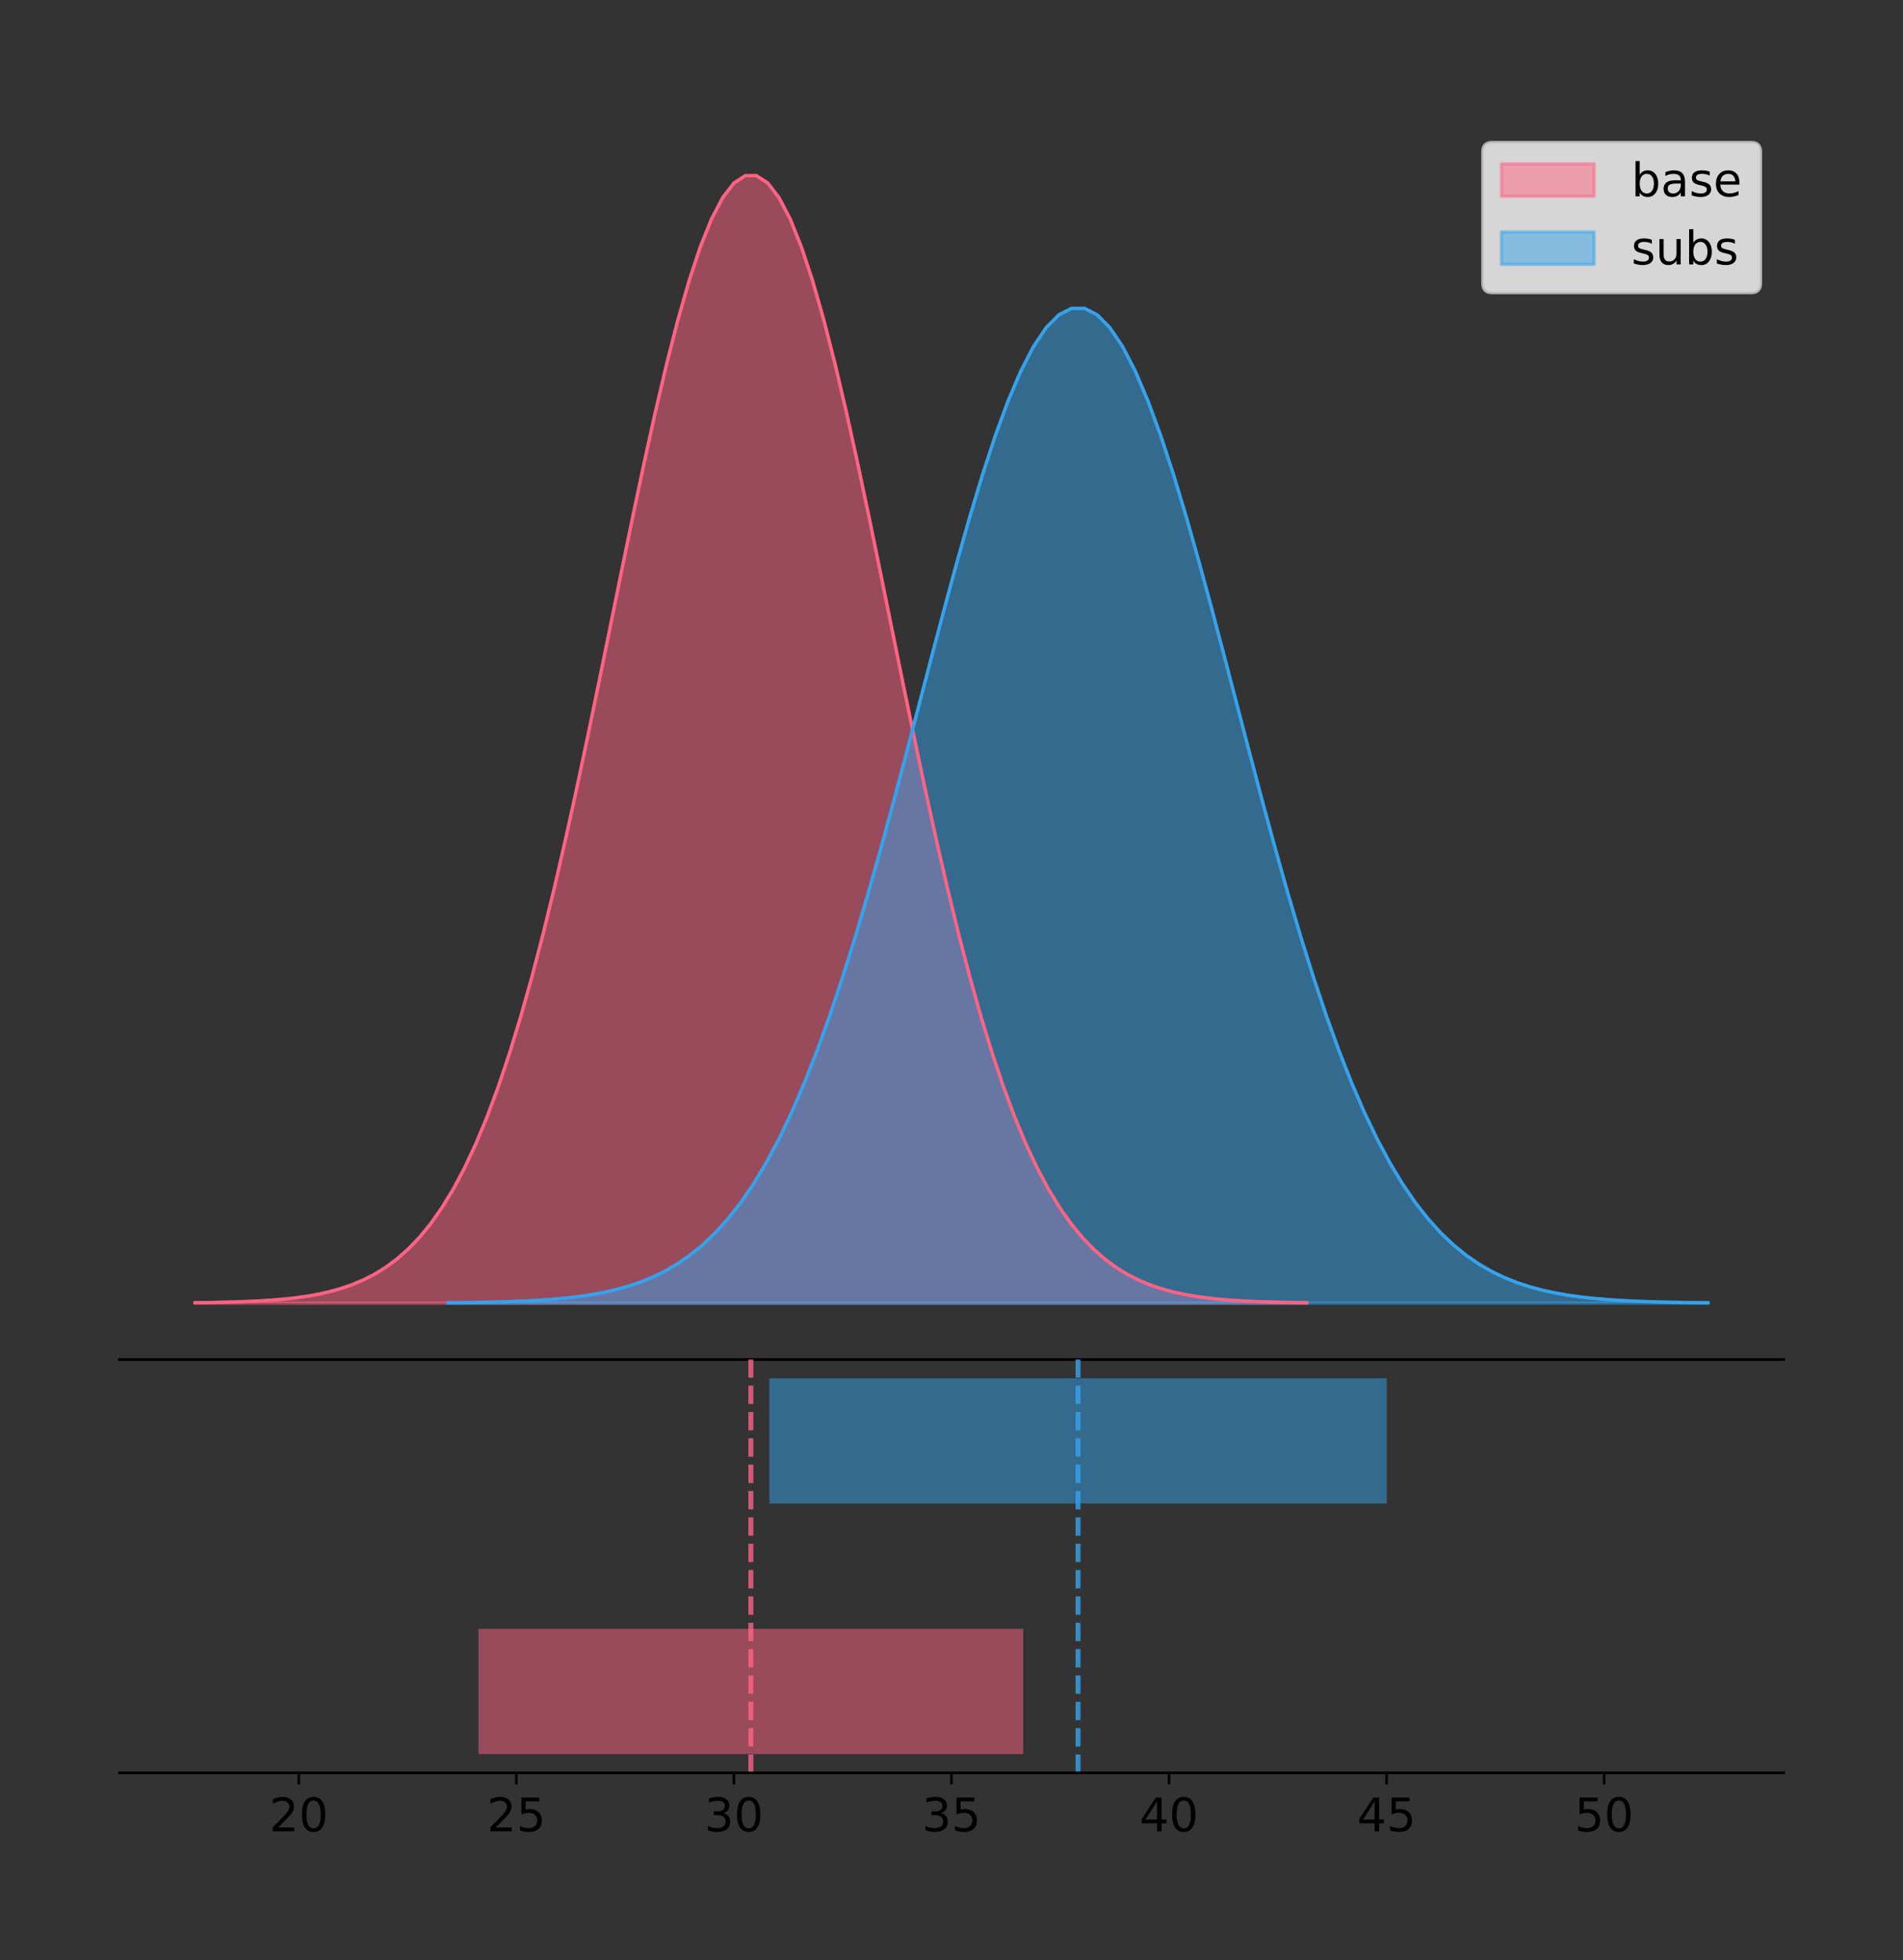 <?xml version="1.0" encoding="utf-8" standalone="no"?>
<!DOCTYPE svg PUBLIC "-//W3C//DTD SVG 1.1//EN"
  "http://www.w3.org/Graphics/SVG/1.1/DTD/svg11.dtd">
<!-- Created with matplotlib (https://matplotlib.org/) -->
<svg height="591.509pt" version="1.1" viewBox="0 0 574.2 591.509" width="574.2pt" xmlns="http://www.w3.org/2000/svg" xmlns:xlink="http://www.w3.org/1999/xlink">
 <rect x="0" y="0" width="574.2" height="591.509" fill="#333333" stroke="none"/>
 <defs>
  <style type="text/css">
*{stroke-linecap:butt;stroke-linejoin:round;}
  </style>
 </defs>
 <g id="figure_1">
  <g id="patch_1">
   <path d="M 0 591.509 
L 574.2 591.509 
L 574.2 0 
L 0 0 
z
" style="fill:none;"/>
  </g>
  <g id="axes_1">
   <g id="patch_2">
    <path d="M 36 410.22 
L 538.2 410.22 
L 538.2 36 
L 36 36 
z
" style="fill:none;"/>
   </g>
   <g id="PolyCollection_1">
    <defs>
     <path d="M 58.827 -198.299 
L 58.827 -198.414 
L 62.216 -198.457 
L 65.604 -198.515 
L 68.993 -198.592 
L 72.381 -198.694 
L 75.77 -198.829 
L 79.158 -199.006 
L 82.547 -199.235 
L 85.935 -199.53 
L 89.324 -199.907 
L 92.712 -200.387 
L 96.101 -200.993 
L 99.489 -201.751 
L 102.877 -202.695 
L 106.266 -203.86 
L 109.654 -205.288 
L 113.043 -207.025 
L 116.431 -209.123 
L 119.82 -211.638 
L 123.208 -214.631 
L 126.597 -218.165 
L 129.985 -222.307 
L 133.374 -227.124 
L 136.762 -232.681 
L 140.151 -239.043 
L 143.539 -246.268 
L 146.928 -254.407 
L 150.316 -263.499 
L 153.705 -273.572 
L 157.093 -284.635 
L 160.482 -296.68 
L 163.87 -309.675 
L 167.259 -323.567 
L 170.647 -338.274 
L 174.035 -353.69 
L 177.424 -369.68 
L 180.812 -386.086 
L 184.201 -402.724 
L 187.589 -419.387 
L 190.978 -435.851 
L 194.366 -451.881 
L 197.755 -467.231 
L 201.143 -481.653 
L 204.532 -494.905 
L 207.92 -506.757 
L 211.309 -516.994 
L 214.697 -525.428 
L 218.086 -531.9 
L 221.474 -536.285 
L 224.863 -538.499 
L 228.251 -538.499 
L 231.64 -536.285 
L 235.028 -531.9 
L 238.417 -525.428 
L 241.805 -516.994 
L 245.194 -506.757 
L 248.582 -494.905 
L 251.97 -481.653 
L 255.359 -467.231 
L 258.747 -451.881 
L 262.136 -435.851 
L 265.524 -419.387 
L 268.913 -402.724 
L 272.301 -386.086 
L 275.69 -369.68 
L 279.078 -353.69 
L 282.467 -338.274 
L 285.855 -323.567 
L 289.244 -309.675 
L 292.632 -296.68 
L 296.021 -284.635 
L 299.409 -273.572 
L 302.798 -263.499 
L 306.186 -254.407 
L 309.575 -246.268 
L 312.963 -239.043 
L 316.352 -232.681 
L 319.74 -227.124 
L 323.128 -222.307 
L 326.517 -218.165 
L 329.905 -214.631 
L 333.294 -211.638 
L 336.682 -209.123 
L 340.071 -207.025 
L 343.459 -205.288 
L 346.848 -203.86 
L 350.236 -202.695 
L 353.625 -201.751 
L 357.013 -200.993 
L 360.402 -200.387 
L 363.79 -199.907 
L 367.179 -199.53 
L 370.567 -199.235 
L 373.956 -199.006 
L 377.344 -198.829 
L 380.733 -198.694 
L 384.121 -198.592 
L 387.51 -198.515 
L 390.898 -198.457 
L 394.286 -198.414 
L 394.286 -198.299 
L 394.286 -198.299 
L 390.898 -198.299 
L 387.51 -198.299 
L 384.121 -198.299 
L 380.733 -198.299 
L 377.344 -198.299 
L 373.956 -198.299 
L 370.567 -198.299 
L 367.179 -198.299 
L 363.79 -198.299 
L 360.402 -198.299 
L 357.013 -198.299 
L 353.625 -198.299 
L 350.236 -198.299 
L 346.848 -198.299 
L 343.459 -198.299 
L 340.071 -198.299 
L 336.682 -198.299 
L 333.294 -198.299 
L 329.905 -198.299 
L 326.517 -198.299 
L 323.128 -198.299 
L 319.74 -198.299 
L 316.352 -198.299 
L 312.963 -198.299 
L 309.575 -198.299 
L 306.186 -198.299 
L 302.798 -198.299 
L 299.409 -198.299 
L 296.021 -198.299 
L 292.632 -198.299 
L 289.244 -198.299 
L 285.855 -198.299 
L 282.467 -198.299 
L 279.078 -198.299 
L 275.69 -198.299 
L 272.301 -198.299 
L 268.913 -198.299 
L 265.524 -198.299 
L 262.136 -198.299 
L 258.747 -198.299 
L 255.359 -198.299 
L 251.97 -198.299 
L 248.582 -198.299 
L 245.194 -198.299 
L 241.805 -198.299 
L 238.417 -198.299 
L 235.028 -198.299 
L 231.64 -198.299 
L 228.251 -198.299 
L 224.863 -198.299 
L 221.474 -198.299 
L 218.086 -198.299 
L 214.697 -198.299 
L 211.309 -198.299 
L 207.92 -198.299 
L 204.532 -198.299 
L 201.143 -198.299 
L 197.755 -198.299 
L 194.366 -198.299 
L 190.978 -198.299 
L 187.589 -198.299 
L 184.201 -198.299 
L 180.812 -198.299 
L 177.424 -198.299 
L 174.035 -198.299 
L 170.647 -198.299 
L 167.259 -198.299 
L 163.87 -198.299 
L 160.482 -198.299 
L 157.093 -198.299 
L 153.705 -198.299 
L 150.316 -198.299 
L 146.928 -198.299 
L 143.539 -198.299 
L 140.151 -198.299 
L 136.762 -198.299 
L 133.374 -198.299 
L 129.985 -198.299 
L 126.597 -198.299 
L 123.208 -198.299 
L 119.82 -198.299 
L 116.431 -198.299 
L 113.043 -198.299 
L 109.654 -198.299 
L 106.266 -198.299 
L 102.877 -198.299 
L 99.489 -198.299 
L 96.101 -198.299 
L 92.712 -198.299 
L 89.324 -198.299 
L 85.935 -198.299 
L 82.547 -198.299 
L 79.158 -198.299 
L 75.77 -198.299 
L 72.381 -198.299 
L 68.993 -198.299 
L 65.604 -198.299 
L 62.216 -198.299 
L 58.827 -198.299 
z
" id="m64506e76e9" style="stroke:#ff6384;stroke-opacity:0.5;"/>
    </defs>
    <g clip-path="url(#p6309100b83)">
     <use style="fill:#ff6384;fill-opacity:0.5;stroke:#ff6384;stroke-opacity:0.5;" x="0" xlink:href="#m64506e76e9" y="591.509"/>
    </g>
   </g>
   <g id="PolyCollection_2">
    <defs>
     <path d="M 135.177 -198.299 
L 135.177 -198.4 
L 139.018 -198.438 
L 142.858 -198.489 
L 146.698 -198.557 
L 150.539 -198.648 
L 154.379 -198.767 
L 158.219 -198.923 
L 162.06 -199.125 
L 165.9 -199.385 
L 169.74 -199.718 
L 173.581 -200.142 
L 177.421 -200.676 
L 181.261 -201.345 
L 185.102 -202.178 
L 188.942 -203.205 
L 192.783 -204.465 
L 196.623 -205.998 
L 200.463 -207.849 
L 204.304 -210.069 
L 208.144 -212.709 
L 211.984 -215.828 
L 215.825 -219.482 
L 219.665 -223.732 
L 223.505 -228.635 
L 227.346 -234.249 
L 231.186 -240.624 
L 235.027 -247.805 
L 238.867 -255.827 
L 242.707 -264.715 
L 246.548 -274.476 
L 250.388 -285.104 
L 254.228 -296.57 
L 258.069 -308.827 
L 261.909 -321.804 
L 265.749 -335.405 
L 269.59 -349.515 
L 273.43 -363.99 
L 277.27 -378.67 
L 281.111 -393.372 
L 284.951 -407.899 
L 288.792 -422.043 
L 292.632 -435.586 
L 296.472 -448.312 
L 300.313 -460.005 
L 304.153 -470.462 
L 307.993 -479.495 
L 311.834 -486.936 
L 315.674 -492.646 
L 319.514 -496.515 
L 323.355 -498.469 
L 327.195 -498.469 
L 331.035 -496.515 
L 334.876 -492.646 
L 338.716 -486.936 
L 342.557 -479.495 
L 346.397 -470.462 
L 350.237 -460.005 
L 354.078 -448.312 
L 357.918 -435.586 
L 361.758 -422.043 
L 365.599 -407.899 
L 369.439 -393.372 
L 373.279 -378.67 
L 377.12 -363.99 
L 380.96 -349.515 
L 384.801 -335.405 
L 388.641 -321.804 
L 392.481 -308.827 
L 396.322 -296.57 
L 400.162 -285.104 
L 404.002 -274.476 
L 407.843 -264.715 
L 411.683 -255.827 
L 415.523 -247.805 
L 419.364 -240.624 
L 423.204 -234.249 
L 427.044 -228.635 
L 430.885 -223.732 
L 434.725 -219.482 
L 438.566 -215.828 
L 442.406 -212.709 
L 446.246 -210.069 
L 450.087 -207.849 
L 453.927 -205.998 
L 457.767 -204.465 
L 461.608 -203.205 
L 465.448 -202.178 
L 469.288 -201.345 
L 473.129 -200.676 
L 476.969 -200.142 
L 480.809 -199.718 
L 484.65 -199.385 
L 488.49 -199.125 
L 492.331 -198.923 
L 496.171 -198.767 
L 500.011 -198.648 
L 503.852 -198.557 
L 507.692 -198.489 
L 511.532 -198.438 
L 515.373 -198.4 
L 515.373 -198.299 
L 515.373 -198.299 
L 511.532 -198.299 
L 507.692 -198.299 
L 503.852 -198.299 
L 500.011 -198.299 
L 496.171 -198.299 
L 492.331 -198.299 
L 488.49 -198.299 
L 484.65 -198.299 
L 480.809 -198.299 
L 476.969 -198.299 
L 473.129 -198.299 
L 469.288 -198.299 
L 465.448 -198.299 
L 461.608 -198.299 
L 457.767 -198.299 
L 453.927 -198.299 
L 450.087 -198.299 
L 446.246 -198.299 
L 442.406 -198.299 
L 438.566 -198.299 
L 434.725 -198.299 
L 430.885 -198.299 
L 427.044 -198.299 
L 423.204 -198.299 
L 419.364 -198.299 
L 415.523 -198.299 
L 411.683 -198.299 
L 407.843 -198.299 
L 404.002 -198.299 
L 400.162 -198.299 
L 396.322 -198.299 
L 392.481 -198.299 
L 388.641 -198.299 
L 384.801 -198.299 
L 380.96 -198.299 
L 377.12 -198.299 
L 373.279 -198.299 
L 369.439 -198.299 
L 365.599 -198.299 
L 361.758 -198.299 
L 357.918 -198.299 
L 354.078 -198.299 
L 350.237 -198.299 
L 346.397 -198.299 
L 342.557 -198.299 
L 338.716 -198.299 
L 334.876 -198.299 
L 331.035 -198.299 
L 327.195 -198.299 
L 323.355 -198.299 
L 319.514 -198.299 
L 315.674 -198.299 
L 311.834 -198.299 
L 307.993 -198.299 
L 304.153 -198.299 
L 300.313 -198.299 
L 296.472 -198.299 
L 292.632 -198.299 
L 288.792 -198.299 
L 284.951 -198.299 
L 281.111 -198.299 
L 277.27 -198.299 
L 273.43 -198.299 
L 269.59 -198.299 
L 265.749 -198.299 
L 261.909 -198.299 
L 258.069 -198.299 
L 254.228 -198.299 
L 250.388 -198.299 
L 246.548 -198.299 
L 242.707 -198.299 
L 238.867 -198.299 
L 235.027 -198.299 
L 231.186 -198.299 
L 227.346 -198.299 
L 223.505 -198.299 
L 219.665 -198.299 
L 215.825 -198.299 
L 211.984 -198.299 
L 208.144 -198.299 
L 204.304 -198.299 
L 200.463 -198.299 
L 196.623 -198.299 
L 192.783 -198.299 
L 188.942 -198.299 
L 185.102 -198.299 
L 181.261 -198.299 
L 177.421 -198.299 
L 173.581 -198.299 
L 169.74 -198.299 
L 165.9 -198.299 
L 162.06 -198.299 
L 158.219 -198.299 
L 154.379 -198.299 
L 150.539 -198.299 
L 146.698 -198.299 
L 142.858 -198.299 
L 139.018 -198.299 
L 135.177 -198.299 
z
" id="m50846f6fd3" style="stroke:#36a2eb;stroke-opacity:0.5;"/>
    </defs>
    <g clip-path="url(#p6309100b83)">
     <use style="fill:#36a2eb;fill-opacity:0.5;stroke:#36a2eb;stroke-opacity:0.5;" x="0" xlink:href="#m50846f6fd3" y="591.509"/>
    </g>
   </g>
   <g id="line2d_1">
    <path clip-path="url(#p6309100b83)" d="M 58.827 393.096 
L 62.216 393.053 
L 65.604 392.995 
L 68.993 392.918 
L 72.381 392.815 
L 75.77 392.68 
L 79.158 392.504 
L 82.547 392.275 
L 85.935 391.98 
L 89.324 391.602 
L 92.712 391.122 
L 96.101 390.516 
L 99.489 389.758 
L 102.877 388.814 
L 106.266 387.65 
L 109.654 386.222 
L 113.043 384.485 
L 116.431 382.386 
L 119.82 379.871 
L 123.208 376.878 
L 126.597 373.344 
L 129.985 369.202 
L 133.374 364.386 
L 136.762 358.828 
L 140.151 352.466 
L 143.539 345.241 
L 146.928 337.103 
L 150.316 328.01 
L 153.705 317.937 
L 157.093 306.874 
L 160.482 294.829 
L 163.87 281.834 
L 167.259 267.942 
L 170.647 253.235 
L 174.035 237.82 
L 177.424 221.829 
L 180.812 205.423 
L 184.201 188.786 
L 187.589 172.123 
L 190.978 155.658 
L 194.366 139.628 
L 197.755 124.279 
L 201.143 109.857 
L 204.532 96.604 
L 207.92 84.752 
L 211.309 74.515 
L 214.697 66.081 
L 218.086 59.61 
L 221.474 55.224 
L 224.863 53.01 
L 228.251 53.01 
L 231.64 55.224 
L 235.028 59.61 
L 238.417 66.081 
L 241.805 74.515 
L 245.194 84.752 
L 248.582 96.604 
L 251.97 109.857 
L 255.359 124.279 
L 258.747 139.628 
L 262.136 155.658 
L 265.524 172.123 
L 268.913 188.786 
L 272.301 205.423 
L 275.69 221.829 
L 279.078 237.82 
L 282.467 253.235 
L 285.855 267.942 
L 289.244 281.834 
L 292.632 294.829 
L 296.021 306.874 
L 299.409 317.937 
L 302.798 328.01 
L 306.186 337.103 
L 309.575 345.241 
L 312.963 352.466 
L 316.352 358.828 
L 319.74 364.386 
L 323.128 369.202 
L 326.517 373.344 
L 329.905 376.878 
L 333.294 379.871 
L 336.682 382.386 
L 340.071 384.485 
L 343.459 386.222 
L 346.848 387.65 
L 350.236 388.814 
L 353.625 389.758 
L 357.013 390.516 
L 360.402 391.122 
L 363.79 391.602 
L 367.179 391.98 
L 370.567 392.275 
L 373.956 392.504 
L 377.344 392.68 
L 380.733 392.815 
L 384.121 392.918 
L 387.51 392.995 
L 390.898 393.053 
L 394.286 393.096 
" style="fill:none;stroke:#ff6384;stroke-linecap:square;"/>
   </g>
   <g id="line2d_2">
    <path clip-path="url(#p6309100b83)" d="M 135.177 393.109 
L 139.018 393.071 
L 142.858 393.02 
L 146.698 392.952 
L 150.539 392.862 
L 154.379 392.742 
L 158.219 392.587 
L 162.06 392.385 
L 165.9 392.124 
L 169.74 391.791 
L 173.581 391.368 
L 177.421 390.833 
L 181.261 390.164 
L 185.102 389.332 
L 188.942 388.304 
L 192.783 387.044 
L 196.623 385.511 
L 200.463 383.66 
L 204.304 381.441 
L 208.144 378.8 
L 211.984 375.682 
L 215.825 372.027 
L 219.665 367.777 
L 223.505 362.874 
L 227.346 357.26 
L 231.186 350.886 
L 235.027 343.705 
L 238.867 335.682 
L 242.707 326.794 
L 246.548 317.033 
L 250.388 306.405 
L 254.228 294.939 
L 258.069 282.682 
L 261.909 269.706 
L 265.749 256.104 
L 269.59 241.995 
L 273.43 227.519 
L 277.27 212.84 
L 281.111 198.137 
L 284.951 183.61 
L 288.792 169.466 
L 292.632 155.923 
L 296.472 143.198 
L 300.313 131.505 
L 304.153 121.048 
L 307.993 112.015 
L 311.834 104.573 
L 315.674 98.863 
L 319.514 94.994 
L 323.355 93.04 
L 327.195 93.04 
L 331.035 94.994 
L 334.876 98.863 
L 338.716 104.573 
L 342.557 112.015 
L 346.397 121.048 
L 350.237 131.505 
L 354.078 143.198 
L 357.918 155.923 
L 361.758 169.466 
L 365.599 183.61 
L 369.439 198.137 
L 373.279 212.84 
L 377.12 227.519 
L 380.96 241.995 
L 384.801 256.104 
L 388.641 269.706 
L 392.481 282.682 
L 396.322 294.939 
L 400.162 306.405 
L 404.002 317.033 
L 407.843 326.794 
L 411.683 335.682 
L 415.523 343.705 
L 419.364 350.886 
L 423.204 357.26 
L 427.044 362.874 
L 430.885 367.777 
L 434.725 372.027 
L 438.566 375.682 
L 442.406 378.8 
L 446.246 381.441 
L 450.087 383.66 
L 453.927 385.511 
L 457.767 387.044 
L 461.608 388.304 
L 465.448 389.332 
L 469.288 390.164 
L 473.129 390.833 
L 476.969 391.368 
L 480.809 391.791 
L 484.65 392.124 
L 488.49 392.385 
L 492.331 392.587 
L 496.171 392.742 
L 500.011 392.862 
L 503.852 392.952 
L 507.692 393.02 
L 511.532 393.071 
L 515.373 393.109 
" style="fill:none;stroke:#36a2eb;stroke-linecap:square;"/>
   </g>
   <g id="patch_3">
    <path d="M 36 410.22 
L 538.2 410.22 
" style="fill:none;stroke:#000000;stroke-linecap:square;stroke-linejoin:miter;stroke-width:0.8;"/>
   </g>
   <g id="legend_1">
    <g id="patch_4">
     <path d="M 450.225 88.299 
L 528.4 88.299 
Q 531.2 88.299 531.2 85.499 
L 531.2 45.8 
Q 531.2 43 528.4 43 
L 450.225 43 
Q 447.425 43 447.425 45.8 
L 447.425 85.499 
Q 447.425 88.299 450.225 88.299 
z
" style="fill:#ffffff;opacity:0.8;stroke:#cccccc;stroke-linejoin:miter;"/>
    </g>
    <g id="patch_5">
     <path d="M 453.025 59.238 
L 481.025 59.238 
L 481.025 49.438 
L 453.025 49.438 
z
" style="fill:#ff6384;opacity:0.5;stroke:#ff6384;stroke-linejoin:miter;"/>
    </g>
    <g id="text_1">
     <!-- base -->
     <defs>
      <path d="M 48.688 27.297 
Q 48.688 37.203 44.609 42.844 
Q 40.531 48.484 33.406 48.484 
Q 26.266 48.484 22.188 42.844 
Q 18.109 37.203 18.109 27.297 
Q 18.109 17.391 22.188 11.75 
Q 26.266 6.109 33.406 6.109 
Q 40.531 6.109 44.609 11.75 
Q 48.688 17.391 48.688 27.297 
z
M 18.109 46.391 
Q 20.953 51.266 25.266 53.625 
Q 29.594 56 35.594 56 
Q 45.562 56 51.781 48.094 
Q 58.016 40.188 58.016 27.297 
Q 58.016 14.406 51.781 6.484 
Q 45.562 -1.422 35.594 -1.422 
Q 29.594 -1.422 25.266 0.953 
Q 20.953 3.328 18.109 8.203 
L 18.109 0 
L 9.078 0 
L 9.078 75.984 
L 18.109 75.984 
z
" id="DejaVuSans-98"/>
      <path d="M 34.281 27.484 
Q 23.391 27.484 19.188 25 
Q 14.984 22.516 14.984 16.5 
Q 14.984 11.719 18.141 8.906 
Q 21.297 6.109 26.703 6.109 
Q 34.188 6.109 38.703 11.406 
Q 43.219 16.703 43.219 25.484 
L 43.219 27.484 
z
M 52.203 31.203 
L 52.203 0 
L 43.219 0 
L 43.219 8.297 
Q 40.141 3.328 35.547 0.953 
Q 30.953 -1.422 24.312 -1.422 
Q 15.922 -1.422 10.953 3.297 
Q 6 8.016 6 15.922 
Q 6 25.141 12.172 29.828 
Q 18.359 34.516 30.609 34.516 
L 43.219 34.516 
L 43.219 35.406 
Q 43.219 41.609 39.141 45 
Q 35.062 48.391 27.688 48.391 
Q 23 48.391 18.547 47.266 
Q 14.109 46.141 10.016 43.891 
L 10.016 52.203 
Q 14.938 54.109 19.578 55.047 
Q 24.219 56 28.609 56 
Q 40.484 56 46.344 49.844 
Q 52.203 43.703 52.203 31.203 
z
" id="DejaVuSans-97"/>
      <path d="M 44.281 53.078 
L 44.281 44.578 
Q 40.484 46.531 36.375 47.5 
Q 32.281 48.484 27.875 48.484 
Q 21.188 48.484 17.844 46.438 
Q 14.5 44.391 14.5 40.281 
Q 14.5 37.156 16.891 35.375 
Q 19.281 33.594 26.516 31.984 
L 29.594 31.297 
Q 39.156 29.25 43.188 25.516 
Q 47.219 21.781 47.219 15.094 
Q 47.219 7.469 41.188 3.016 
Q 35.156 -1.422 24.609 -1.422 
Q 20.219 -1.422 15.453 -0.562 
Q 10.688 0.297 5.422 2 
L 5.422 11.281 
Q 10.406 8.688 15.234 7.391 
Q 20.062 6.109 24.812 6.109 
Q 31.156 6.109 34.562 8.281 
Q 37.984 10.453 37.984 14.406 
Q 37.984 18.062 35.516 20.016 
Q 33.062 21.969 24.703 23.781 
L 21.578 24.516 
Q 13.234 26.266 9.516 29.906 
Q 5.812 33.547 5.812 39.891 
Q 5.812 47.609 11.281 51.797 
Q 16.75 56 26.812 56 
Q 31.781 56 36.172 55.266 
Q 40.578 54.547 44.281 53.078 
z
" id="DejaVuSans-115"/>
      <path d="M 56.203 29.594 
L 56.203 25.203 
L 14.891 25.203 
Q 15.484 15.922 20.484 11.062 
Q 25.484 6.203 34.422 6.203 
Q 39.594 6.203 44.453 7.469 
Q 49.312 8.734 54.109 11.281 
L 54.109 2.781 
Q 49.266 0.734 44.188 -0.344 
Q 39.109 -1.422 33.891 -1.422 
Q 20.797 -1.422 13.156 6.188 
Q 5.516 13.812 5.516 26.812 
Q 5.516 40.234 12.766 48.109 
Q 20.016 56 32.328 56 
Q 43.359 56 49.781 48.891 
Q 56.203 41.797 56.203 29.594 
z
M 47.219 32.234 
Q 47.125 39.594 43.094 43.984 
Q 39.062 48.391 32.422 48.391 
Q 24.906 48.391 20.391 44.141 
Q 15.875 39.891 15.188 32.172 
z
" id="DejaVuSans-101"/>
     </defs>
     <g transform="translate(492.225 59.238)scale(0.14 -0.14)">
      <use xlink:href="#DejaVuSans-98"/>
      <use x="63.477" xlink:href="#DejaVuSans-97"/>
      <use x="124.756" xlink:href="#DejaVuSans-115"/>
      <use x="176.855" xlink:href="#DejaVuSans-101"/>
     </g>
    </g>
    <g id="patch_6">
     <path d="M 453.025 79.787 
L 481.025 79.787 
L 481.025 69.987 
L 453.025 69.987 
z
" style="fill:#36a2eb;opacity:0.5;stroke:#36a2eb;stroke-linejoin:miter;"/>
    </g>
    <g id="text_2">
     <!-- subs -->
     <defs>
      <path d="M 8.5 21.578 
L 8.5 54.688 
L 17.484 54.688 
L 17.484 21.922 
Q 17.484 14.156 20.5 10.266 
Q 23.531 6.391 29.594 6.391 
Q 36.859 6.391 41.078 11.031 
Q 45.312 15.672 45.312 23.688 
L 45.312 54.688 
L 54.297 54.688 
L 54.297 0 
L 45.312 0 
L 45.312 8.406 
Q 42.047 3.422 37.719 1 
Q 33.406 -1.422 27.688 -1.422 
Q 18.266 -1.422 13.375 4.438 
Q 8.5 10.297 8.5 21.578 
z
M 31.109 56 
z
" id="DejaVuSans-117"/>
     </defs>
     <g transform="translate(492.225 79.787)scale(0.14 -0.14)">
      <use xlink:href="#DejaVuSans-115"/>
      <use x="52.1" xlink:href="#DejaVuSans-117"/>
      <use x="115.479" xlink:href="#DejaVuSans-98"/>
      <use x="178.955" xlink:href="#DejaVuSans-115"/>
     </g>
    </g>
   </g>
  </g>
  <g id="axes_2">
   <g id="patch_7">
    <path d="M 36 534.96 
L 538.2 534.96 
L 538.2 410.22 
L 36 410.22 
z
" style="fill:none;"/>
   </g>
   <g id="patch_8">
    <path clip-path="url(#pb1e7672c95)" d="M 144.369 529.29 
L 308.744 529.29 
L 308.744 491.49 
L 144.369 491.49 
z
" style="fill:#ff6384;opacity:0.5;"/>
   </g>
   <g id="patch_9">
    <path clip-path="url(#pb1e7672c95)" d="M 232.127 453.69 
L 418.423 453.69 
L 418.423 415.89 
L 232.127 415.89 
z
" style="fill:#36a2eb;opacity:0.5;"/>
   </g>
   <g id="matplotlib.axis_1">
    <g id="xtick_1">
     <g id="line2d_3">
      <defs>
       <path d="M 0 0 
L 0 3.5 
" id="m0944c55a85" style="stroke:#000000;stroke-width:0.8;"/>
      </defs>
      <g>
       <use style="stroke:#000000;stroke-width:0.8;" x="90.165" xlink:href="#m0944c55a85" y="534.96"/>
      </g>
     </g>
     <g id="text_3">
      <!-- 20 -->
      <defs>
       <path d="M 19.188 8.297 
L 53.609 8.297 
L 53.609 0 
L 7.328 0 
L 7.328 8.297 
Q 12.938 14.109 22.625 23.891 
Q 32.328 33.688 34.812 36.531 
Q 39.547 41.844 41.422 45.531 
Q 43.312 49.219 43.312 52.781 
Q 43.312 58.594 39.234 62.25 
Q 35.156 65.922 28.609 65.922 
Q 23.969 65.922 18.812 64.312 
Q 13.672 62.703 7.812 59.422 
L 7.812 69.391 
Q 13.766 71.781 18.938 73 
Q 24.125 74.219 28.422 74.219 
Q 39.75 74.219 46.484 68.547 
Q 53.219 62.891 53.219 53.422 
Q 53.219 48.922 51.531 44.891 
Q 49.859 40.875 45.406 35.406 
Q 44.188 33.984 37.641 27.219 
Q 31.109 20.453 19.188 8.297 
z
" id="DejaVuSans-50"/>
       <path d="M 31.781 66.406 
Q 24.172 66.406 20.328 58.906 
Q 16.5 51.422 16.5 36.375 
Q 16.5 21.391 20.328 13.891 
Q 24.172 6.391 31.781 6.391 
Q 39.453 6.391 43.281 13.891 
Q 47.125 21.391 47.125 36.375 
Q 47.125 51.422 43.281 58.906 
Q 39.453 66.406 31.781 66.406 
z
M 31.781 74.219 
Q 44.047 74.219 50.516 64.516 
Q 56.984 54.828 56.984 36.375 
Q 56.984 17.969 50.516 8.266 
Q 44.047 -1.422 31.781 -1.422 
Q 19.531 -1.422 13.062 8.266 
Q 6.594 17.969 6.594 36.375 
Q 6.594 54.828 13.062 64.516 
Q 19.531 74.219 31.781 74.219 
z
" id="DejaVuSans-48"/>
      </defs>
      <g transform="translate(81.258 552.598)scale(0.14 -0.14)">
       <use xlink:href="#DejaVuSans-50"/>
       <use x="63.623" xlink:href="#DejaVuSans-48"/>
      </g>
     </g>
    </g>
    <g id="xtick_2">
     <g id="line2d_4">
      <g>
       <use style="stroke:#000000;stroke-width:0.8;" x="155.808" xlink:href="#m0944c55a85" y="534.96"/>
      </g>
     </g>
     <g id="text_4">
      <!-- 25 -->
      <defs>
       <path d="M 10.797 72.906 
L 49.516 72.906 
L 49.516 64.594 
L 19.828 64.594 
L 19.828 46.734 
Q 21.969 47.469 24.109 47.828 
Q 26.266 48.188 28.422 48.188 
Q 40.625 48.188 47.75 41.5 
Q 54.891 34.812 54.891 23.391 
Q 54.891 11.625 47.562 5.094 
Q 40.234 -1.422 26.906 -1.422 
Q 22.312 -1.422 17.547 -0.641 
Q 12.797 0.141 7.719 1.703 
L 7.719 11.625 
Q 12.109 9.234 16.797 8.062 
Q 21.484 6.891 26.703 6.891 
Q 35.156 6.891 40.078 11.328 
Q 45.016 15.766 45.016 23.391 
Q 45.016 31 40.078 35.438 
Q 35.156 39.891 26.703 39.891 
Q 22.75 39.891 18.812 39.016 
Q 14.891 38.141 10.797 36.281 
z
" id="DejaVuSans-53"/>
      </defs>
      <g transform="translate(146.9 552.598)scale(0.14 -0.14)">
       <use xlink:href="#DejaVuSans-50"/>
       <use x="63.623" xlink:href="#DejaVuSans-53"/>
      </g>
     </g>
    </g>
    <g id="xtick_3">
     <g id="line2d_5">
      <g>
       <use style="stroke:#000000;stroke-width:0.8;" x="221.45" xlink:href="#m0944c55a85" y="534.96"/>
      </g>
     </g>
     <g id="text_5">
      <!-- 30 -->
      <defs>
       <path d="M 40.578 39.312 
Q 47.656 37.797 51.625 33 
Q 55.609 28.219 55.609 21.188 
Q 55.609 10.406 48.188 4.484 
Q 40.766 -1.422 27.094 -1.422 
Q 22.516 -1.422 17.656 -0.516 
Q 12.797 0.391 7.625 2.203 
L 7.625 11.719 
Q 11.719 9.328 16.594 8.109 
Q 21.484 6.891 26.812 6.891 
Q 36.078 6.891 40.938 10.547 
Q 45.797 14.203 45.797 21.188 
Q 45.797 27.641 41.281 31.266 
Q 36.766 34.906 28.719 34.906 
L 20.219 34.906 
L 20.219 43.016 
L 29.109 43.016 
Q 36.375 43.016 40.234 45.922 
Q 44.094 48.828 44.094 54.297 
Q 44.094 59.906 40.109 62.906 
Q 36.141 65.922 28.719 65.922 
Q 24.656 65.922 20.016 65.031 
Q 15.375 64.156 9.812 62.312 
L 9.812 71.094 
Q 15.438 72.656 20.344 73.438 
Q 25.25 74.219 29.594 74.219 
Q 40.828 74.219 47.359 69.109 
Q 53.906 64.016 53.906 55.328 
Q 53.906 49.266 50.438 45.094 
Q 46.969 40.922 40.578 39.312 
z
" id="DejaVuSans-51"/>
      </defs>
      <g transform="translate(212.542 552.598)scale(0.14 -0.14)">
       <use xlink:href="#DejaVuSans-51"/>
       <use x="63.623" xlink:href="#DejaVuSans-48"/>
      </g>
     </g>
    </g>
    <g id="xtick_4">
     <g id="line2d_6">
      <g>
       <use style="stroke:#000000;stroke-width:0.8;" x="287.092" xlink:href="#m0944c55a85" y="534.96"/>
      </g>
     </g>
     <g id="text_6">
      <!-- 35 -->
      <g transform="translate(278.185 552.598)scale(0.14 -0.14)">
       <use xlink:href="#DejaVuSans-51"/>
       <use x="63.623" xlink:href="#DejaVuSans-53"/>
      </g>
     </g>
    </g>
    <g id="xtick_5">
     <g id="line2d_7">
      <g>
       <use style="stroke:#000000;stroke-width:0.8;" x="352.734" xlink:href="#m0944c55a85" y="534.96"/>
      </g>
     </g>
     <g id="text_7">
      <!-- 40 -->
      <defs>
       <path d="M 37.797 64.312 
L 12.891 25.391 
L 37.797 25.391 
z
M 35.203 72.906 
L 47.609 72.906 
L 47.609 25.391 
L 58.016 25.391 
L 58.016 17.188 
L 47.609 17.188 
L 47.609 0 
L 37.797 0 
L 37.797 17.188 
L 4.891 17.188 
L 4.891 26.703 
z
" id="DejaVuSans-52"/>
      </defs>
      <g transform="translate(343.827 552.598)scale(0.14 -0.14)">
       <use xlink:href="#DejaVuSans-52"/>
       <use x="63.623" xlink:href="#DejaVuSans-48"/>
      </g>
     </g>
    </g>
    <g id="xtick_6">
     <g id="line2d_8">
      <g>
       <use style="stroke:#000000;stroke-width:0.8;" x="418.377" xlink:href="#m0944c55a85" y="534.96"/>
      </g>
     </g>
     <g id="text_8">
      <!-- 45 -->
      <g transform="translate(409.469 552.598)scale(0.14 -0.14)">
       <use xlink:href="#DejaVuSans-52"/>
       <use x="63.623" xlink:href="#DejaVuSans-53"/>
      </g>
     </g>
    </g>
    <g id="xtick_7">
     <g id="line2d_9">
      <g>
       <use style="stroke:#000000;stroke-width:0.8;" x="484.019" xlink:href="#m0944c55a85" y="534.96"/>
      </g>
     </g>
     <g id="text_9">
      <!-- 50 -->
      <g transform="translate(475.111 552.598)scale(0.14 -0.14)">
       <use xlink:href="#DejaVuSans-53"/>
       <use x="63.623" xlink:href="#DejaVuSans-48"/>
      </g>
     </g>
    </g>
   </g>
   <g id="line2d_10">
    <path clip-path="url(#pb1e7672c95)" d="M 226.557 534.96 
L 226.557 410.22 
" style="fill:none;stroke:#ff6384;stroke-dasharray:5.55,2.4;stroke-dashoffset:0;stroke-opacity:0.8;stroke-width:1.5;"/>
   </g>
   <g id="line2d_11">
    <path clip-path="url(#pb1e7672c95)" d="M 325.275 534.96 
L 325.275 410.22 
" style="fill:none;stroke:#36a2eb;stroke-dasharray:5.55,2.4;stroke-dashoffset:0;stroke-opacity:0.8;stroke-width:1.5;"/>
   </g>
   <g id="patch_10">
    <path d="M 36 534.96 
L 538.2 534.96 
" style="fill:none;stroke:#000000;stroke-linecap:square;stroke-linejoin:miter;stroke-width:0.8;"/>
   </g>
  </g>
 </g>
 <defs>
  <clipPath id="p6309100b83">
   <rect height="374.22" width="502.2" x="36" y="36"/>
  </clipPath>
  <clipPath id="pb1e7672c95">
   <rect height="124.74" width="502.2" x="36" y="410.22"/>
  </clipPath>
 </defs>
</svg>
